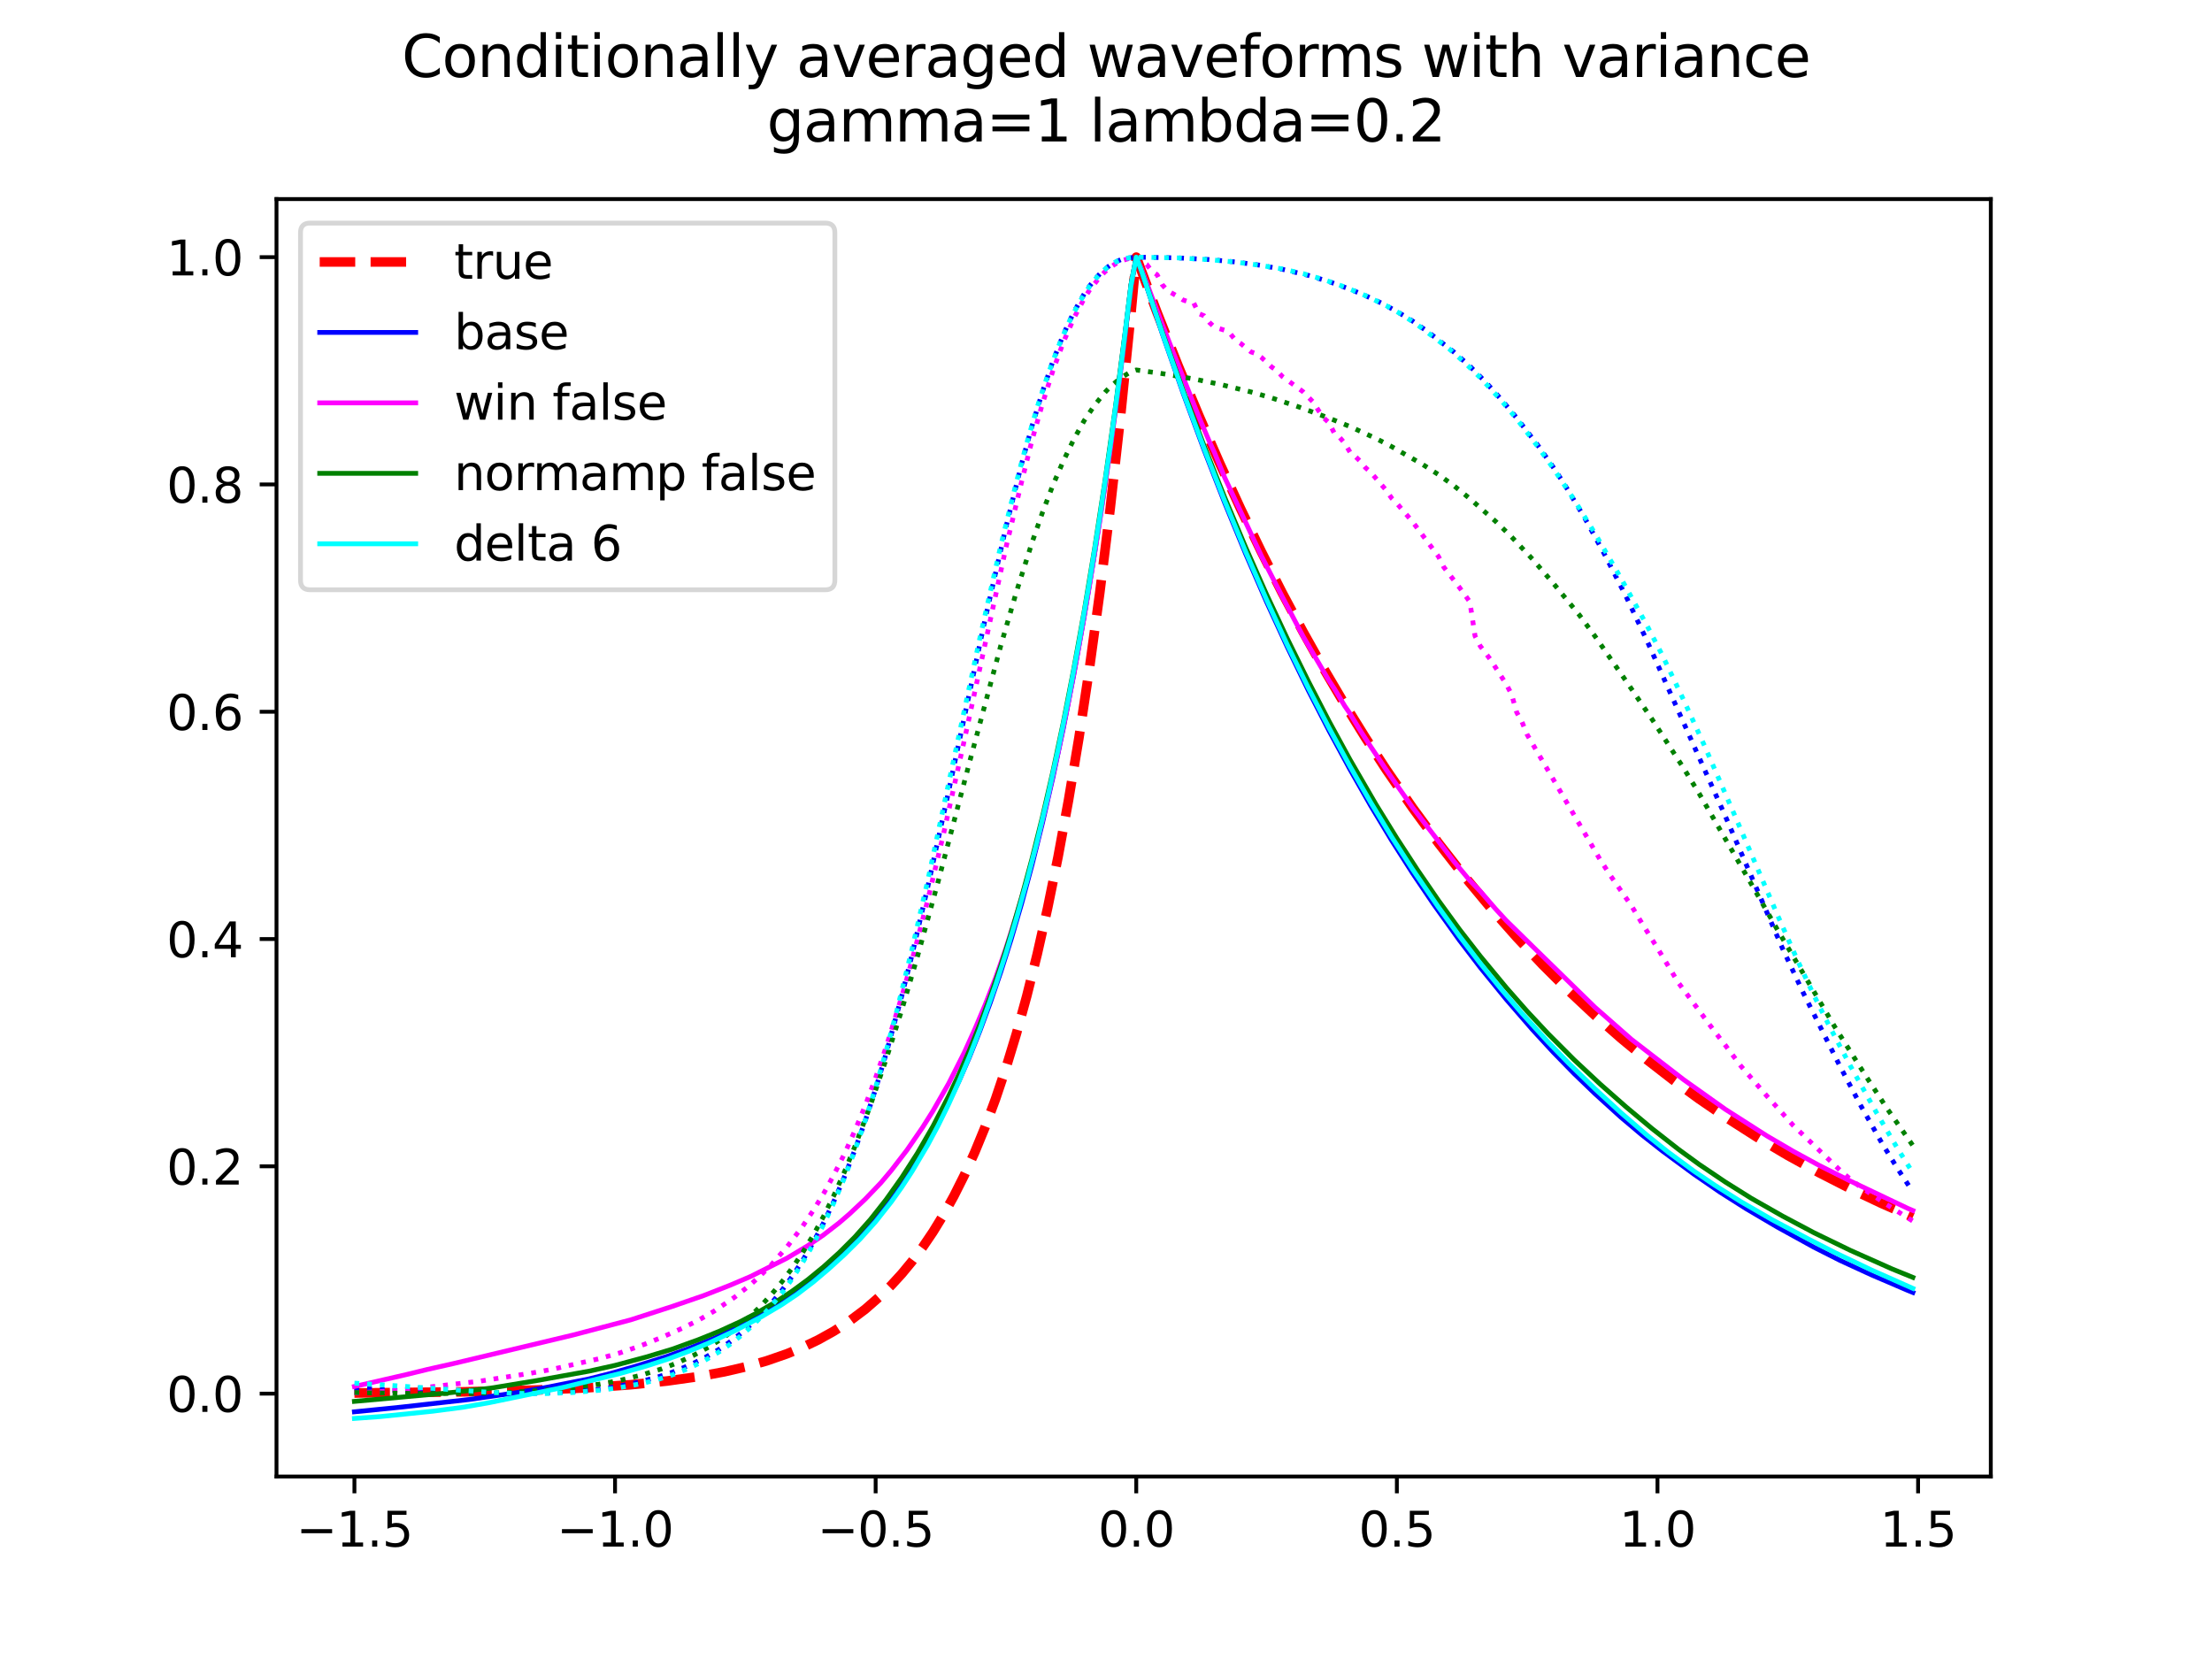 <?xml version="1.0" encoding="utf-8" standalone="no"?>
<!DOCTYPE svg PUBLIC "-//W3C//DTD SVG 1.1//EN"
  "http://www.w3.org/Graphics/SVG/1.1/DTD/svg11.dtd">
<svg xmlns:xlink="http://www.w3.org/1999/xlink" width="460.8pt" height="345.6pt" viewBox="0 0 460.8 345.6" xmlns="http://www.w3.org/2000/svg" version="1.1">
 <defs>
  <style type="text/css">*{stroke-linejoin: round; stroke-linecap: butt}</style>
 </defs>
 <g id="figure_1">
  <g id="patch_1">
   <path d="M 0 345.6 
L 460.8 345.6 
L 460.8 0 
L 0 0 
z
" style="fill: #ffffff"/>
  </g>
  <g id="axes_1">
   <g id="patch_2">
    <path d="M 57.6 307.584 
L 414.72 307.584 
L 414.72 41.472 
L 57.6 41.472 
z
" style="fill: #ffffff"/>
   </g>
   <g id="matplotlib.axis_1">
    <g id="xtick_1">
     <g id="line2d_1">
      <defs>
       <path id="ma7490f274c" d="M 0 0 
L 0 3.5 
" style="stroke: #000000; stroke-width: 0.8"/>
      </defs>
      <g>
       <use xlink:href="#ma7490f274c" x="73.833" y="307.584" style="stroke: #000000; stroke-width: 0.8"/>
      </g>
     </g>
     <g id="text_1">
      <!-- −1.5 -->
      <g transform="translate(61.691 322.182)scale(0.1 -0.1)">
       <defs>
        <path id="DejaVuSans-2212" d="M 678 2272 
L 4684 2272 
L 4684 1741 
L 678 1741 
L 678 2272 
z
" transform="scale(0.016)"/>
        <path id="DejaVuSans-31" d="M 794 531 
L 1825 531 
L 1825 4091 
L 703 3866 
L 703 4441 
L 1819 4666 
L 2450 4666 
L 2450 531 
L 3481 531 
L 3481 0 
L 794 0 
L 794 531 
z
" transform="scale(0.016)"/>
        <path id="DejaVuSans-2e" d="M 684 794 
L 1344 794 
L 1344 0 
L 684 0 
L 684 794 
z
" transform="scale(0.016)"/>
        <path id="DejaVuSans-35" d="M 691 4666 
L 3169 4666 
L 3169 4134 
L 1269 4134 
L 1269 2991 
Q 1406 3038 1543 3061 
Q 1681 3084 1819 3084 
Q 2600 3084 3056 2656 
Q 3513 2228 3513 1497 
Q 3513 744 3044 326 
Q 2575 -91 1722 -91 
Q 1428 -91 1123 -41 
Q 819 9 494 109 
L 494 744 
Q 775 591 1075 516 
Q 1375 441 1709 441 
Q 2250 441 2565 725 
Q 2881 1009 2881 1497 
Q 2881 1984 2565 2268 
Q 2250 2553 1709 2553 
Q 1456 2553 1204 2497 
Q 953 2441 691 2322 
L 691 4666 
z
" transform="scale(0.016)"/>
       </defs>
       <use xlink:href="#DejaVuSans-2212"/>
       <use xlink:href="#DejaVuSans-31" x="83.789"/>
       <use xlink:href="#DejaVuSans-2e" x="147.412"/>
       <use xlink:href="#DejaVuSans-35" x="179.199"/>
      </g>
     </g>
    </g>
    <g id="xtick_2">
     <g id="line2d_2">
      <g>
       <use xlink:href="#ma7490f274c" x="128.123" y="307.584" style="stroke: #000000; stroke-width: 0.8"/>
      </g>
     </g>
     <g id="text_2">
      <!-- −1.0 -->
      <g transform="translate(115.981 322.182)scale(0.1 -0.1)">
       <defs>
        <path id="DejaVuSans-30" d="M 2034 4250 
Q 1547 4250 1301 3770 
Q 1056 3291 1056 2328 
Q 1056 1369 1301 889 
Q 1547 409 2034 409 
Q 2525 409 2770 889 
Q 3016 1369 3016 2328 
Q 3016 3291 2770 3770 
Q 2525 4250 2034 4250 
z
M 2034 4750 
Q 2819 4750 3233 4129 
Q 3647 3509 3647 2328 
Q 3647 1150 3233 529 
Q 2819 -91 2034 -91 
Q 1250 -91 836 529 
Q 422 1150 422 2328 
Q 422 3509 836 4129 
Q 1250 4750 2034 4750 
z
" transform="scale(0.016)"/>
       </defs>
       <use xlink:href="#DejaVuSans-2212"/>
       <use xlink:href="#DejaVuSans-31" x="83.789"/>
       <use xlink:href="#DejaVuSans-2e" x="147.412"/>
       <use xlink:href="#DejaVuSans-30" x="179.199"/>
      </g>
     </g>
    </g>
    <g id="xtick_3">
     <g id="line2d_3">
      <g>
       <use xlink:href="#ma7490f274c" x="182.413" y="307.584" style="stroke: #000000; stroke-width: 0.8"/>
      </g>
     </g>
     <g id="text_3">
      <!-- −0.5 -->
      <g transform="translate(170.271 322.182)scale(0.1 -0.1)">
       <use xlink:href="#DejaVuSans-2212"/>
       <use xlink:href="#DejaVuSans-30" x="83.789"/>
       <use xlink:href="#DejaVuSans-2e" x="147.412"/>
       <use xlink:href="#DejaVuSans-35" x="179.199"/>
      </g>
     </g>
    </g>
    <g id="xtick_4">
     <g id="line2d_4">
      <g>
       <use xlink:href="#ma7490f274c" x="236.703" y="307.584" style="stroke: #000000; stroke-width: 0.8"/>
      </g>
     </g>
     <g id="text_4">
      <!-- 0.0 -->
      <g transform="translate(228.751 322.182)scale(0.1 -0.1)">
       <use xlink:href="#DejaVuSans-30"/>
       <use xlink:href="#DejaVuSans-2e" x="63.623"/>
       <use xlink:href="#DejaVuSans-30" x="95.41"/>
      </g>
     </g>
    </g>
    <g id="xtick_5">
     <g id="line2d_5">
      <g>
       <use xlink:href="#ma7490f274c" x="290.993" y="307.584" style="stroke: #000000; stroke-width: 0.8"/>
      </g>
     </g>
     <g id="text_5">
      <!-- 0.5 -->
      <g transform="translate(283.041 322.182)scale(0.1 -0.1)">
       <use xlink:href="#DejaVuSans-30"/>
       <use xlink:href="#DejaVuSans-2e" x="63.623"/>
       <use xlink:href="#DejaVuSans-35" x="95.41"/>
      </g>
     </g>
    </g>
    <g id="xtick_6">
     <g id="line2d_6">
      <g>
       <use xlink:href="#ma7490f274c" x="345.283" y="307.584" style="stroke: #000000; stroke-width: 0.8"/>
      </g>
     </g>
     <g id="text_6">
      <!-- 1.0 -->
      <g transform="translate(337.331 322.182)scale(0.1 -0.1)">
       <use xlink:href="#DejaVuSans-31"/>
       <use xlink:href="#DejaVuSans-2e" x="63.623"/>
       <use xlink:href="#DejaVuSans-30" x="95.41"/>
      </g>
     </g>
    </g>
    <g id="xtick_7">
     <g id="line2d_7">
      <g>
       <use xlink:href="#ma7490f274c" x="399.573" y="307.584" style="stroke: #000000; stroke-width: 0.8"/>
      </g>
     </g>
     <g id="text_7">
      <!-- 1.5 -->
      <g transform="translate(391.622 322.182)scale(0.1 -0.1)">
       <use xlink:href="#DejaVuSans-31"/>
       <use xlink:href="#DejaVuSans-2e" x="63.623"/>
       <use xlink:href="#DejaVuSans-35" x="95.41"/>
      </g>
     </g>
    </g>
   </g>
   <g id="matplotlib.axis_2">
    <g id="ytick_1">
     <g id="line2d_8">
      <defs>
       <path id="m3fb6ff0df6" d="M 0 0 
L -3.5 0 
" style="stroke: #000000; stroke-width: 0.8"/>
      </defs>
      <g>
       <use xlink:href="#m3fb6ff0df6" x="57.6" y="290.319" style="stroke: #000000; stroke-width: 0.8"/>
      </g>
     </g>
     <g id="text_8">
      <!-- 0.0 -->
      <g transform="translate(34.697 294.119)scale(0.1 -0.1)">
       <use xlink:href="#DejaVuSans-30"/>
       <use xlink:href="#DejaVuSans-2e" x="63.623"/>
       <use xlink:href="#DejaVuSans-30" x="95.41"/>
      </g>
     </g>
    </g>
    <g id="ytick_2">
     <g id="line2d_9">
      <g>
       <use xlink:href="#m3fb6ff0df6" x="57.6" y="242.969" style="stroke: #000000; stroke-width: 0.8"/>
      </g>
     </g>
     <g id="text_9">
      <!-- 0.2 -->
      <g transform="translate(34.697 246.768)scale(0.1 -0.1)">
       <defs>
        <path id="DejaVuSans-32" d="M 1228 531 
L 3431 531 
L 3431 0 
L 469 0 
L 469 531 
Q 828 903 1448 1529 
Q 2069 2156 2228 2338 
Q 2531 2678 2651 2914 
Q 2772 3150 2772 3378 
Q 2772 3750 2511 3984 
Q 2250 4219 1831 4219 
Q 1534 4219 1204 4116 
Q 875 4013 500 3803 
L 500 4441 
Q 881 4594 1212 4672 
Q 1544 4750 1819 4750 
Q 2544 4750 2975 4387 
Q 3406 4025 3406 3419 
Q 3406 3131 3298 2873 
Q 3191 2616 2906 2266 
Q 2828 2175 2409 1742 
Q 1991 1309 1228 531 
z
" transform="scale(0.016)"/>
       </defs>
       <use xlink:href="#DejaVuSans-30"/>
       <use xlink:href="#DejaVuSans-2e" x="63.623"/>
       <use xlink:href="#DejaVuSans-32" x="95.41"/>
      </g>
     </g>
    </g>
    <g id="ytick_3">
     <g id="line2d_10">
      <g>
       <use xlink:href="#m3fb6ff0df6" x="57.6" y="195.619" style="stroke: #000000; stroke-width: 0.8"/>
      </g>
     </g>
     <g id="text_10">
      <!-- 0.4 -->
      <g transform="translate(34.697 199.418)scale(0.1 -0.1)">
       <defs>
        <path id="DejaVuSans-34" d="M 2419 4116 
L 825 1625 
L 2419 1625 
L 2419 4116 
z
M 2253 4666 
L 3047 4666 
L 3047 1625 
L 3713 1625 
L 3713 1100 
L 3047 1100 
L 3047 0 
L 2419 0 
L 2419 1100 
L 313 1100 
L 313 1709 
L 2253 4666 
z
" transform="scale(0.016)"/>
       </defs>
       <use xlink:href="#DejaVuSans-30"/>
       <use xlink:href="#DejaVuSans-2e" x="63.623"/>
       <use xlink:href="#DejaVuSans-34" x="95.41"/>
      </g>
     </g>
    </g>
    <g id="ytick_4">
     <g id="line2d_11">
      <g>
       <use xlink:href="#m3fb6ff0df6" x="57.6" y="148.269" style="stroke: #000000; stroke-width: 0.8"/>
      </g>
     </g>
     <g id="text_11">
      <!-- 0.6 -->
      <g transform="translate(34.697 152.068)scale(0.1 -0.1)">
       <defs>
        <path id="DejaVuSans-36" d="M 2113 2584 
Q 1688 2584 1439 2293 
Q 1191 2003 1191 1497 
Q 1191 994 1439 701 
Q 1688 409 2113 409 
Q 2538 409 2786 701 
Q 3034 994 3034 1497 
Q 3034 2003 2786 2293 
Q 2538 2584 2113 2584 
z
M 3366 4563 
L 3366 3988 
Q 3128 4100 2886 4159 
Q 2644 4219 2406 4219 
Q 1781 4219 1451 3797 
Q 1122 3375 1075 2522 
Q 1259 2794 1537 2939 
Q 1816 3084 2150 3084 
Q 2853 3084 3261 2657 
Q 3669 2231 3669 1497 
Q 3669 778 3244 343 
Q 2819 -91 2113 -91 
Q 1303 -91 875 529 
Q 447 1150 447 2328 
Q 447 3434 972 4092 
Q 1497 4750 2381 4750 
Q 2619 4750 2861 4703 
Q 3103 4656 3366 4563 
z
" transform="scale(0.016)"/>
       </defs>
       <use xlink:href="#DejaVuSans-30"/>
       <use xlink:href="#DejaVuSans-2e" x="63.623"/>
       <use xlink:href="#DejaVuSans-36" x="95.41"/>
      </g>
     </g>
    </g>
    <g id="ytick_5">
     <g id="line2d_12">
      <g>
       <use xlink:href="#m3fb6ff0df6" x="57.6" y="100.918" style="stroke: #000000; stroke-width: 0.8"/>
      </g>
     </g>
     <g id="text_12">
      <!-- 0.8 -->
      <g transform="translate(34.697 104.718)scale(0.1 -0.1)">
       <defs>
        <path id="DejaVuSans-38" d="M 2034 2216 
Q 1584 2216 1326 1975 
Q 1069 1734 1069 1313 
Q 1069 891 1326 650 
Q 1584 409 2034 409 
Q 2484 409 2743 651 
Q 3003 894 3003 1313 
Q 3003 1734 2745 1975 
Q 2488 2216 2034 2216 
z
M 1403 2484 
Q 997 2584 770 2862 
Q 544 3141 544 3541 
Q 544 4100 942 4425 
Q 1341 4750 2034 4750 
Q 2731 4750 3128 4425 
Q 3525 4100 3525 3541 
Q 3525 3141 3298 2862 
Q 3072 2584 2669 2484 
Q 3125 2378 3379 2068 
Q 3634 1759 3634 1313 
Q 3634 634 3220 271 
Q 2806 -91 2034 -91 
Q 1263 -91 848 271 
Q 434 634 434 1313 
Q 434 1759 690 2068 
Q 947 2378 1403 2484 
z
M 1172 3481 
Q 1172 3119 1398 2916 
Q 1625 2713 2034 2713 
Q 2441 2713 2670 2916 
Q 2900 3119 2900 3481 
Q 2900 3844 2670 4047 
Q 2441 4250 2034 4250 
Q 1625 4250 1398 4047 
Q 1172 3844 1172 3481 
z
" transform="scale(0.016)"/>
       </defs>
       <use xlink:href="#DejaVuSans-30"/>
       <use xlink:href="#DejaVuSans-2e" x="63.623"/>
       <use xlink:href="#DejaVuSans-38" x="95.41"/>
      </g>
     </g>
    </g>
    <g id="ytick_6">
     <g id="line2d_13">
      <g>
       <use xlink:href="#m3fb6ff0df6" x="57.6" y="53.568" style="stroke: #000000; stroke-width: 0.8"/>
      </g>
     </g>
     <g id="text_13">
      <!-- 1.0 -->
      <g transform="translate(34.697 57.367)scale(0.1 -0.1)">
       <use xlink:href="#DejaVuSans-31"/>
       <use xlink:href="#DejaVuSans-2e" x="63.623"/>
       <use xlink:href="#DejaVuSans-30" x="95.41"/>
      </g>
     </g>
    </g>
   </g>
   <g id="line2d_14">
    <path d="M 73.833 290.189 
L 96.635 289.945 
L 111.836 289.566 
L 122.694 289.077 
L 131.38 288.466 
L 138.981 287.689 
L 145.496 286.769 
L 150.925 285.761 
L 155.268 284.752 
L 159.611 283.519 
L 163.954 282.013 
L 167.212 280.669 
L 170.469 279.107 
L 173.726 277.293 
L 176.984 275.184 
L 180.241 272.735 
L 183.499 269.889 
L 185.67 267.741 
L 187.842 265.366 
L 190.013 262.742 
L 192.185 259.841 
L 194.357 256.636 
L 196.528 253.093 
L 198.7 249.178 
L 200.871 244.851 
L 203.043 240.069 
L 205.215 234.785 
L 207.386 228.944 
L 209.558 222.489 
L 211.729 215.355 
L 213.901 207.471 
L 216.073 198.758 
L 218.244 189.128 
L 220.416 178.486 
L 222.587 166.724 
L 224.759 153.726 
L 226.931 139.36 
L 229.102 123.484 
L 231.274 105.937 
L 233.445 86.546 
L 235.617 65.115 
L 236.703 53.568 
L 241.046 65.115 
L 245.389 76.098 
L 249.733 86.546 
L 254.076 96.484 
L 258.419 105.937 
L 262.762 114.93 
L 267.105 123.484 
L 271.449 131.62 
L 275.792 139.36 
L 280.135 146.722 
L 284.478 153.726 
L 288.821 160.388 
L 294.25 168.26 
L 299.679 175.655 
L 305.108 182.602 
L 310.537 189.128 
L 315.966 195.259 
L 321.395 201.019 
L 326.824 206.429 
L 332.253 211.512 
L 337.682 216.286 
L 343.111 220.772 
L 348.54 224.986 
L 353.969 228.944 
L 359.398 232.662 
L 365.913 236.829 
L 372.428 240.694 
L 378.943 244.279 
L 385.458 247.606 
L 391.972 250.692 
L 398.487 253.556 
L 398.487 253.556 
" clip-path="url(#p3a05ef674f)" style="fill: none; stroke-dasharray: 7.4,3.2; stroke-dashoffset: 0; stroke: #ff0000; stroke-width: 2"/>
   </g>
   <g id="line2d_15">
    <path d="M 73.833 294.107 
L 83.605 293.124 
L 97.72 291.543 
L 107.493 290.136 
L 114.007 288.984 
L 122.694 287.252 
L 127.037 286.154 
L 132.466 284.6 
L 138.981 282.555 
L 143.324 280.969 
L 148.753 278.81 
L 153.096 276.806 
L 157.439 274.55 
L 161.783 271.967 
L 166.126 269.058 
L 169.383 266.619 
L 172.641 263.928 
L 175.898 260.92 
L 179.155 257.597 
L 182.413 253.882 
L 185.67 249.718 
L 188.928 245.072 
L 192.185 239.903 
L 194.357 236.096 
L 196.528 231.966 
L 199.786 225.164 
L 201.957 220.182 
L 204.129 214.737 
L 206.3 208.835 
L 208.472 202.486 
L 210.644 195.65 
L 212.815 188.23 
L 214.987 180.166 
L 217.158 171.437 
L 219.33 161.977 
L 221.502 151.735 
L 223.673 140.59 
L 225.845 128.479 
L 228.016 115.293 
L 230.188 100.965 
L 232.36 85.381 
L 234.531 68.424 
L 235.617 59.395 
L 236.703 53.568 
L 237.789 56.427 
L 242.132 69.503 
L 246.475 81.916 
L 250.818 93.685 
L 255.162 104.835 
L 259.505 115.391 
L 263.848 125.385 
L 268.191 134.823 
L 272.534 143.79 
L 276.878 152.25 
L 281.221 160.263 
L 285.564 167.874 
L 289.907 175.071 
L 294.25 181.868 
L 298.594 188.281 
L 304.023 195.859 
L 308.366 201.536 
L 313.795 208.197 
L 319.224 214.469 
L 323.567 219.185 
L 327.91 223.637 
L 332.253 227.821 
L 337.682 232.746 
L 342.026 236.406 
L 346.369 239.815 
L 352.884 244.61 
L 358.313 248.341 
L 363.742 251.786 
L 370.256 255.62 
L 377.857 259.808 
L 383.286 262.552 
L 389.801 265.549 
L 397.401 268.807 
L 398.487 269.243 
L 398.487 269.243 
" clip-path="url(#p3a05ef674f)" style="fill: none; stroke: #0000ff; stroke-linecap: square"/>
   </g>
   <g id="line2d_16">
    <path d="M 73.833 289.18 
L 81.433 289.603 
L 93.377 290.092 
L 105.321 290.318 
L 112.922 290.224 
L 119.436 289.899 
L 123.78 289.524 
L 128.123 288.908 
L 132.466 288.044 
L 136.809 286.924 
L 140.067 285.855 
L 143.324 284.522 
L 146.581 282.962 
L 149.839 281.063 
L 152.01 279.571 
L 154.182 277.879 
L 156.354 276 
L 158.525 273.881 
L 160.697 271.505 
L 162.868 268.83 
L 165.04 265.875 
L 167.212 262.561 
L 169.383 258.859 
L 171.555 254.766 
L 173.726 250.22 
L 175.898 245.167 
L 178.07 239.597 
L 180.241 233.495 
L 182.413 226.819 
L 184.584 219.509 
L 187.842 207.489 
L 190.013 198.815 
L 193.271 184.756 
L 197.614 164.857 
L 205.215 128.992 
L 209.558 109.809 
L 212.815 96.635 
L 214.987 88.756 
L 217.158 81.624 
L 219.33 75.276 
L 221.502 69.723 
L 223.673 65.055 
L 225.845 61.242 
L 226.931 59.647 
L 228.016 58.263 
L 229.102 57.068 
L 230.188 56.059 
L 231.274 55.236 
L 232.36 54.588 
L 233.445 54.111 
L 234.531 53.797 
L 236.703 53.568 
L 245.389 53.719 
L 251.904 54.071 
L 257.333 54.565 
L 262.762 55.288 
L 267.105 56.088 
L 272.534 57.36 
L 276.878 58.666 
L 281.221 60.246 
L 284.478 61.599 
L 287.736 63.123 
L 290.993 64.878 
L 294.25 66.867 
L 297.508 69.158 
L 302.937 73.392 
L 306.194 76.287 
L 309.452 79.562 
L 312.709 83.178 
L 315.966 87.084 
L 320.31 92.699 
L 323.567 97.331 
L 325.739 100.638 
L 330.082 107.822 
L 334.425 115.791 
L 338.768 124.305 
L 343.111 133.511 
L 359.398 169.98 
L 371.342 197.607 
L 375.685 206.897 
L 383.286 222.092 
L 387.629 230.316 
L 391.972 238.025 
L 395.23 243.341 
L 398.487 248.29 
L 398.487 248.29 
" clip-path="url(#p3a05ef674f)" style="fill: none; stroke-dasharray: 1,1.65; stroke-dashoffset: 0; stroke: #0000ff"/>
   </g>
   <g id="line2d_17">
    <path d="M 73.833 288.831 
L 84.691 286.338 
L 89.034 285.278 
L 94.463 284.054 
L 119.436 278.095 
L 131.38 274.95 
L 140.067 272.142 
L 146.581 269.892 
L 152.01 267.768 
L 156.354 265.918 
L 163.954 262.089 
L 168.297 259.487 
L 171.555 257.259 
L 174.812 254.736 
L 176.984 252.869 
L 180.241 249.803 
L 183.499 246.403 
L 185.67 243.826 
L 188.928 239.596 
L 192.185 234.869 
L 194.357 231.422 
L 197.614 225.731 
L 200.871 219.274 
L 203.043 214.482 
L 205.215 209.349 
L 207.386 203.777 
L 209.558 197.568 
L 211.729 190.731 
L 213.901 183.371 
L 216.073 175.3 
L 218.244 166.433 
L 220.416 156.769 
L 222.587 146.219 
L 224.759 134.662 
L 226.931 122.176 
L 229.102 108.582 
L 231.274 93.682 
L 233.445 77.37 
L 235.617 59.503 
L 236.703 53.568 
L 237.789 55.98 
L 239.96 61.858 
L 242.132 67.556 
L 244.304 73.154 
L 249.733 86.812 
L 251.904 91.913 
L 252.99 94.267 
L 255.162 99.56 
L 257.333 104.188 
L 262.762 115.788 
L 267.105 124.267 
L 271.449 132.551 
L 276.878 141.833 
L 277.963 143.453 
L 280.135 147.073 
L 281.221 148.645 
L 283.392 152.221 
L 285.564 155.565 
L 288.821 160.422 
L 290.993 163.563 
L 294.25 168.188 
L 297.508 172.437 
L 302.937 179.529 
L 306.194 183.427 
L 308.366 185.667 
L 311.623 189.42 
L 313.795 191.78 
L 319.224 197.111 
L 332.253 209.835 
L 339.854 216.518 
L 350.712 224.898 
L 359.398 231.077 
L 368.085 236.63 
L 373.514 239.803 
L 378.943 242.766 
L 381.114 243.85 
L 385.458 246.035 
L 397.401 251.714 
L 398.487 252.177 
L 398.487 252.177 
" clip-path="url(#p3a05ef674f)" style="fill: none; stroke: #ff00ff; stroke-linecap: square"/>
   </g>
   <g id="line2d_18">
    <path d="M 73.833 290.182 
L 80.348 289.821 
L 85.777 289.36 
L 99.892 287.731 
L 110.75 286.032 
L 115.093 285.242 
L 124.865 283.026 
L 129.209 281.803 
L 133.552 280.315 
L 137.895 278.582 
L 142.238 276.642 
L 145.496 275.025 
L 148.753 273.143 
L 153.096 270.188 
L 156.354 267.601 
L 158.525 265.623 
L 160.697 263.445 
L 163.954 259.742 
L 167.212 255.439 
L 169.383 252.211 
L 171.555 248.685 
L 173.726 244.713 
L 175.898 240.41 
L 178.07 235.575 
L 180.241 230.305 
L 182.413 224.501 
L 184.584 218.152 
L 187.842 207.657 
L 190.013 199.983 
L 193.271 187.479 
L 196.528 173.827 
L 200.871 154.264 
L 209.558 114.05 
L 212.815 100.388 
L 214.987 91.719 
L 217.158 84.106 
L 219.33 77.253 
L 221.502 71.33 
L 223.673 66.339 
L 225.845 62.211 
L 226.931 60.487 
L 229.102 57.724 
L 230.188 56.603 
L 231.274 55.702 
L 232.36 54.969 
L 233.445 54.379 
L 235.617 53.715 
L 236.703 53.568 
L 237.789 54.59 
L 238.875 55.087 
L 239.96 56.477 
L 241.046 57.235 
L 242.132 59.333 
L 243.218 60.553 
L 245.389 61.775 
L 246.475 62.502 
L 247.561 62.852 
L 248.647 63.045 
L 249.733 65.339 
L 250.818 65.77 
L 251.904 67.147 
L 252.99 68.15 
L 255.162 68.803 
L 256.247 69.462 
L 257.333 70.819 
L 258.419 71.52 
L 260.591 73.302 
L 261.676 73.676 
L 262.762 74.447 
L 264.934 76.478 
L 266.02 77.212 
L 267.105 78.409 
L 269.277 80.001 
L 271.449 81.603 
L 273.62 83.829 
L 274.706 85.574 
L 275.792 87.102 
L 276.878 88.076 
L 277.963 90.248 
L 279.049 91.092 
L 280.135 92.351 
L 281.221 94.165 
L 282.307 95.057 
L 283.392 96.116 
L 284.478 97.449 
L 285.564 98.403 
L 288.821 102.191 
L 289.907 103.781 
L 290.993 104.868 
L 294.25 108.676 
L 299.679 115.958 
L 300.765 118.141 
L 304.023 122.371 
L 306.194 125.37 
L 307.28 132.497 
L 308.366 134.591 
L 310.537 137.459 
L 313.795 142.553 
L 314.881 144.637 
L 315.966 148.415 
L 317.052 150.373 
L 318.138 153.04 
L 333.339 179.091 
L 335.511 182.44 
L 339.854 188.682 
L 342.026 192.296 
L 345.283 197.517 
L 349.626 204.704 
L 357.227 214.927 
L 359.398 217.729 
L 362.656 222.07 
L 368.085 228.338 
L 371.342 231.95 
L 373.514 234.403 
L 383.286 243.76 
L 385.458 245.659 
L 387.629 247.299 
L 393.058 250.947 
L 398.487 254.386 
L 398.487 254.386 
" clip-path="url(#p3a05ef674f)" style="fill: none; stroke-dasharray: 1,1.65; stroke-dashoffset: 0; stroke: #ff00ff"/>
   </g>
   <g id="line2d_19">
    <path d="M 73.833 291.931 
L 93.377 290.165 
L 102.064 289.195 
L 111.836 287.595 
L 122.694 285.637 
L 128.123 284.432 
L 134.638 282.684 
L 140.067 281.044 
L 145.496 279.079 
L 149.839 277.326 
L 154.182 275.337 
L 157.439 273.639 
L 161.783 271.106 
L 165.04 268.958 
L 168.297 266.567 
L 171.555 263.899 
L 174.812 260.956 
L 178.07 257.702 
L 181.327 254.033 
L 184.584 249.909 
L 187.842 245.32 
L 191.099 240.257 
L 194.357 234.618 
L 197.614 228.351 
L 199.786 223.76 
L 201.957 218.792 
L 204.129 213.395 
L 206.3 207.574 
L 208.472 201.257 
L 210.644 194.385 
L 212.815 186.942 
L 214.987 178.894 
L 217.158 170.19 
L 219.33 160.784 
L 221.502 150.539 
L 223.673 139.447 
L 225.845 127.423 
L 228.016 114.375 
L 230.188 100.245 
L 232.36 84.911 
L 234.531 68.167 
L 235.617 59.264 
L 236.703 53.568 
L 237.789 56.362 
L 242.132 69.194 
L 246.475 81.344 
L 250.818 92.84 
L 255.162 103.72 
L 259.505 114.048 
L 263.848 123.835 
L 268.191 133.086 
L 272.534 141.888 
L 276.878 150.277 
L 281.221 158.239 
L 286.65 167.601 
L 290.993 174.634 
L 295.336 181.296 
L 299.679 187.622 
L 304.023 193.595 
L 308.366 199.183 
L 313.795 205.744 
L 318.138 210.679 
L 322.481 215.326 
L 327.91 220.768 
L 333.339 225.836 
L 338.768 230.616 
L 344.197 235.145 
L 349.626 239.401 
L 353.969 242.565 
L 359.398 246.226 
L 364.827 249.628 
L 371.342 253.333 
L 377.857 256.786 
L 385.458 260.472 
L 394.144 264.34 
L 398.487 266.107 
L 398.487 266.107 
" clip-path="url(#p3a05ef674f)" style="fill: none; stroke: #008000; stroke-linecap: square"/>
   </g>
   <g id="line2d_20">
    <path d="M 73.833 290.097 
L 86.862 290.299 
L 98.806 290.279 
L 106.407 290.056 
L 114.007 289.579 
L 119.436 289.067 
L 124.865 288.348 
L 129.209 287.536 
L 133.552 286.469 
L 137.895 285.14 
L 141.152 283.887 
L 144.41 282.377 
L 147.667 280.608 
L 150.925 278.504 
L 154.182 276.041 
L 156.354 274.142 
L 158.525 272.017 
L 160.697 269.662 
L 162.868 267.046 
L 165.04 264.142 
L 167.212 260.923 
L 169.383 257.369 
L 171.555 253.403 
L 173.726 249.006 
L 175.898 244.163 
L 178.07 238.888 
L 181.327 230.237 
L 184.584 220.689 
L 187.842 210.42 
L 191.099 199.339 
L 195.442 183.611 
L 201.957 158.847 
L 208.472 134.517 
L 211.729 123.312 
L 214.987 113.034 
L 217.158 106.775 
L 219.33 101.091 
L 221.502 96.057 
L 223.673 91.56 
L 225.845 87.642 
L 228.016 84.417 
L 230.188 81.732 
L 231.274 80.579 
L 233.445 78.741 
L 235.617 77.422 
L 236.703 77.071 
L 242.132 77.828 
L 248.647 78.934 
L 254.076 80.05 
L 260.591 81.646 
L 264.934 82.897 
L 270.363 84.699 
L 276.878 87.101 
L 281.221 88.857 
L 286.65 91.342 
L 289.907 93.037 
L 296.422 96.789 
L 299.679 98.881 
L 302.937 101.233 
L 306.194 103.872 
L 311.623 108.667 
L 314.881 111.841 
L 319.224 116.458 
L 323.567 121.49 
L 328.996 128.108 
L 332.253 132.519 
L 338.768 141.908 
L 344.197 149.904 
L 350.712 159.998 
L 353.969 165.316 
L 364.827 184.139 
L 370.256 193.654 
L 382.2 213.885 
L 388.715 224.2 
L 393.058 230.85 
L 398.487 238.647 
L 398.487 238.647 
" clip-path="url(#p3a05ef674f)" style="fill: none; stroke-dasharray: 1,1.65; stroke-dashoffset: 0; stroke: #008000"/>
   </g>
   <g id="line2d_21">
    <path d="M 73.833 295.488 
L 79.262 295.096 
L 90.12 293.985 
L 96.635 293.129 
L 102.064 292.171 
L 117.265 289.03 
L 129.209 286.114 
L 134.638 284.568 
L 138.981 283.171 
L 143.324 281.556 
L 147.667 279.771 
L 153.096 277.216 
L 158.525 274.355 
L 162.868 271.779 
L 166.126 269.575 
L 169.383 267.091 
L 172.641 264.337 
L 175.898 261.363 
L 179.155 258.129 
L 182.413 254.493 
L 185.67 250.366 
L 187.842 247.311 
L 190.013 243.998 
L 193.271 238.491 
L 195.442 234.441 
L 197.614 230.021 
L 199.786 225.22 
L 201.957 220.033 
L 204.129 214.436 
L 207.386 205.26 
L 209.558 198.571 
L 211.729 191.347 
L 213.901 183.58 
L 216.073 175.178 
L 218.244 166.05 
L 220.416 156.164 
L 222.587 145.468 
L 224.759 133.874 
L 226.931 121.321 
L 229.102 107.724 
L 231.274 92.954 
L 233.445 76.877 
L 235.617 59.343 
L 236.703 53.568 
L 237.789 56.411 
L 242.132 69.42 
L 246.475 81.727 
L 250.818 93.393 
L 255.162 104.467 
L 259.505 114.97 
L 263.848 124.943 
L 268.191 134.392 
L 272.534 143.275 
L 276.878 151.676 
L 281.221 159.636 
L 285.564 167.191 
L 289.907 174.339 
L 294.25 181.084 
L 299.679 189.016 
L 304.023 194.999 
L 308.366 200.676 
L 312.709 206.03 
L 317.052 211.098 
L 322.481 217.061 
L 326.824 221.534 
L 332.253 226.818 
L 337.682 231.816 
L 343.111 236.494 
L 347.455 239.968 
L 352.884 243.969 
L 357.227 246.908 
L 362.656 250.33 
L 369.171 254.096 
L 376.771 258.136 
L 382.2 260.913 
L 389.801 264.541 
L 398.487 268.397 
L 398.487 268.397 
" clip-path="url(#p3a05ef674f)" style="fill: none; stroke: #00ffff; stroke-linecap: square"/>
   </g>
   <g id="line2d_22">
    <path d="M 73.833 288.132 
L 79.262 288.456 
L 102.064 290.05 
L 107.493 290.275 
L 114.007 290.299 
L 119.436 290.08 
L 124.865 289.625 
L 129.209 289.052 
L 133.552 288.242 
L 136.809 287.441 
L 140.067 286.416 
L 143.324 285.116 
L 146.581 283.538 
L 149.839 281.592 
L 152.01 280.09 
L 154.182 278.395 
L 156.354 276.501 
L 158.525 274.385 
L 160.697 272.023 
L 162.868 269.366 
L 165.04 266.363 
L 167.212 262.993 
L 169.383 259.254 
L 171.555 255.106 
L 173.726 250.505 
L 175.898 245.396 
L 178.07 239.706 
L 180.241 233.416 
L 182.413 226.522 
L 184.584 218.976 
L 186.756 210.846 
L 190.013 197.607 
L 193.271 183.414 
L 198.7 158.146 
L 204.129 132.901 
L 208.472 113.693 
L 211.729 100.454 
L 213.901 92.276 
L 216.073 84.827 
L 218.244 78.182 
L 220.416 72.344 
L 222.587 67.303 
L 224.759 63.102 
L 226.931 59.698 
L 228.016 58.297 
L 229.102 57.083 
L 230.188 56.065 
L 231.274 55.23 
L 232.36 54.576 
L 233.445 54.101 
L 234.531 53.792 
L 236.703 53.568 
L 245.389 53.723 
L 251.904 54.086 
L 257.333 54.589 
L 262.762 55.303 
L 267.105 56.029 
L 271.449 57.005 
L 275.792 58.256 
L 280.135 59.784 
L 284.478 61.596 
L 288.821 63.69 
L 292.079 65.546 
L 295.336 67.722 
L 301.851 72.641 
L 305.108 75.531 
L 308.366 78.674 
L 312.709 83.386 
L 315.966 87.274 
L 320.31 92.981 
L 323.567 97.539 
L 327.91 104.089 
L 332.253 111.113 
L 337.682 120.466 
L 343.111 130.323 
L 346.369 136.643 
L 350.712 145.783 
L 355.055 155.305 
L 361.57 170.311 
L 370.256 190.558 
L 374.6 200.387 
L 377.857 207.327 
L 381.114 213.804 
L 385.458 222.035 
L 390.887 231.754 
L 395.23 239.155 
L 398.487 244.339 
L 398.487 244.339 
" clip-path="url(#p3a05ef674f)" style="fill: none; stroke-dasharray: 1,1.65; stroke-dashoffset: 0; stroke: #00ffff"/>
   </g>
   <g id="patch_3">
    <path d="M 57.6 307.584 
L 57.6 41.472 
" style="fill: none; stroke: #000000; stroke-width: 0.8; stroke-linejoin: miter; stroke-linecap: square"/>
   </g>
   <g id="patch_4">
    <path d="M 414.72 307.584 
L 414.72 41.472 
" style="fill: none; stroke: #000000; stroke-width: 0.8; stroke-linejoin: miter; stroke-linecap: square"/>
   </g>
   <g id="patch_5">
    <path d="M 57.6 307.584 
L 414.72 307.584 
" style="fill: none; stroke: #000000; stroke-width: 0.8; stroke-linejoin: miter; stroke-linecap: square"/>
   </g>
   <g id="patch_6">
    <path d="M 57.6 41.472 
L 414.72 41.472 
" style="fill: none; stroke: #000000; stroke-width: 0.8; stroke-linejoin: miter; stroke-linecap: square"/>
   </g>
   <g id="legend_1">
    <g id="patch_7">
     <path d="M 64.6 122.863 
L 171.917 122.863 
Q 173.917 122.863 173.917 120.863 
L 173.917 48.472 
Q 173.917 46.472 171.917 46.472 
L 64.6 46.472 
Q 62.6 46.472 62.6 48.472 
L 62.6 120.863 
Q 62.6 122.863 64.6 122.863 
z
" style="fill: #ffffff; opacity: 0.8; stroke: #cccccc; stroke-linejoin: miter"/>
    </g>
    <g id="line2d_23">
     <path d="M 66.6 54.57 
L 76.6 54.57 
L 86.6 54.57 
" style="fill: none; stroke-dasharray: 7.4,3.2; stroke-dashoffset: 0; stroke: #ff0000; stroke-width: 2"/>
    </g>
    <g id="text_14">
     <!-- true -->
     <g transform="translate(94.6 58.07)scale(0.1 -0.1)">
      <defs>
       <path id="DejaVuSans-74" d="M 1172 4494 
L 1172 3500 
L 2356 3500 
L 2356 3053 
L 1172 3053 
L 1172 1153 
Q 1172 725 1289 603 
Q 1406 481 1766 481 
L 2356 481 
L 2356 0 
L 1766 0 
Q 1100 0 847 248 
Q 594 497 594 1153 
L 594 3053 
L 172 3053 
L 172 3500 
L 594 3500 
L 594 4494 
L 1172 4494 
z
" transform="scale(0.016)"/>
       <path id="DejaVuSans-72" d="M 2631 2963 
Q 2534 3019 2420 3045 
Q 2306 3072 2169 3072 
Q 1681 3072 1420 2755 
Q 1159 2438 1159 1844 
L 1159 0 
L 581 0 
L 581 3500 
L 1159 3500 
L 1159 2956 
Q 1341 3275 1631 3429 
Q 1922 3584 2338 3584 
Q 2397 3584 2469 3576 
Q 2541 3569 2628 3553 
L 2631 2963 
z
" transform="scale(0.016)"/>
       <path id="DejaVuSans-75" d="M 544 1381 
L 544 3500 
L 1119 3500 
L 1119 1403 
Q 1119 906 1312 657 
Q 1506 409 1894 409 
Q 2359 409 2629 706 
Q 2900 1003 2900 1516 
L 2900 3500 
L 3475 3500 
L 3475 0 
L 2900 0 
L 2900 538 
Q 2691 219 2414 64 
Q 2138 -91 1772 -91 
Q 1169 -91 856 284 
Q 544 659 544 1381 
z
M 1991 3584 
L 1991 3584 
z
" transform="scale(0.016)"/>
       <path id="DejaVuSans-65" d="M 3597 1894 
L 3597 1613 
L 953 1613 
Q 991 1019 1311 708 
Q 1631 397 2203 397 
Q 2534 397 2845 478 
Q 3156 559 3463 722 
L 3463 178 
Q 3153 47 2828 -22 
Q 2503 -91 2169 -91 
Q 1331 -91 842 396 
Q 353 884 353 1716 
Q 353 2575 817 3079 
Q 1281 3584 2069 3584 
Q 2775 3584 3186 3129 
Q 3597 2675 3597 1894 
z
M 3022 2063 
Q 3016 2534 2758 2815 
Q 2500 3097 2075 3097 
Q 1594 3097 1305 2825 
Q 1016 2553 972 2059 
L 3022 2063 
z
" transform="scale(0.016)"/>
      </defs>
      <use xlink:href="#DejaVuSans-74"/>
      <use xlink:href="#DejaVuSans-72" x="39.209"/>
      <use xlink:href="#DejaVuSans-75" x="80.322"/>
      <use xlink:href="#DejaVuSans-65" x="143.701"/>
     </g>
    </g>
    <g id="line2d_24">
     <path d="M 66.6 69.249 
L 76.6 69.249 
L 86.6 69.249 
" style="fill: none; stroke: #0000ff; stroke-linecap: square"/>
    </g>
    <g id="text_15">
     <!-- base -->
     <g transform="translate(94.6 72.749)scale(0.1 -0.1)">
      <defs>
       <path id="DejaVuSans-62" d="M 3116 1747 
Q 3116 2381 2855 2742 
Q 2594 3103 2138 3103 
Q 1681 3103 1420 2742 
Q 1159 2381 1159 1747 
Q 1159 1113 1420 752 
Q 1681 391 2138 391 
Q 2594 391 2855 752 
Q 3116 1113 3116 1747 
z
M 1159 2969 
Q 1341 3281 1617 3432 
Q 1894 3584 2278 3584 
Q 2916 3584 3314 3078 
Q 3713 2572 3713 1747 
Q 3713 922 3314 415 
Q 2916 -91 2278 -91 
Q 1894 -91 1617 61 
Q 1341 213 1159 525 
L 1159 0 
L 581 0 
L 581 4863 
L 1159 4863 
L 1159 2969 
z
" transform="scale(0.016)"/>
       <path id="DejaVuSans-61" d="M 2194 1759 
Q 1497 1759 1228 1600 
Q 959 1441 959 1056 
Q 959 750 1161 570 
Q 1363 391 1709 391 
Q 2188 391 2477 730 
Q 2766 1069 2766 1631 
L 2766 1759 
L 2194 1759 
z
M 3341 1997 
L 3341 0 
L 2766 0 
L 2766 531 
Q 2569 213 2275 61 
Q 1981 -91 1556 -91 
Q 1019 -91 701 211 
Q 384 513 384 1019 
Q 384 1609 779 1909 
Q 1175 2209 1959 2209 
L 2766 2209 
L 2766 2266 
Q 2766 2663 2505 2880 
Q 2244 3097 1772 3097 
Q 1472 3097 1187 3025 
Q 903 2953 641 2809 
L 641 3341 
Q 956 3463 1253 3523 
Q 1550 3584 1831 3584 
Q 2591 3584 2966 3190 
Q 3341 2797 3341 1997 
z
" transform="scale(0.016)"/>
       <path id="DejaVuSans-73" d="M 2834 3397 
L 2834 2853 
Q 2591 2978 2328 3040 
Q 2066 3103 1784 3103 
Q 1356 3103 1142 2972 
Q 928 2841 928 2578 
Q 928 2378 1081 2264 
Q 1234 2150 1697 2047 
L 1894 2003 
Q 2506 1872 2764 1633 
Q 3022 1394 3022 966 
Q 3022 478 2636 193 
Q 2250 -91 1575 -91 
Q 1294 -91 989 -36 
Q 684 19 347 128 
L 347 722 
Q 666 556 975 473 
Q 1284 391 1588 391 
Q 1994 391 2212 530 
Q 2431 669 2431 922 
Q 2431 1156 2273 1281 
Q 2116 1406 1581 1522 
L 1381 1569 
Q 847 1681 609 1914 
Q 372 2147 372 2553 
Q 372 3047 722 3315 
Q 1072 3584 1716 3584 
Q 2034 3584 2315 3537 
Q 2597 3491 2834 3397 
z
" transform="scale(0.016)"/>
      </defs>
      <use xlink:href="#DejaVuSans-62"/>
      <use xlink:href="#DejaVuSans-61" x="63.477"/>
      <use xlink:href="#DejaVuSans-73" x="124.756"/>
      <use xlink:href="#DejaVuSans-65" x="176.855"/>
     </g>
    </g>
    <g id="line2d_25">
     <path d="M 66.6 83.927 
L 76.6 83.927 
L 86.6 83.927 
" style="fill: none; stroke: #ff00ff; stroke-linecap: square"/>
    </g>
    <g id="text_16">
     <!-- win false -->
     <g transform="translate(94.6 87.427)scale(0.1 -0.1)">
      <defs>
       <path id="DejaVuSans-77" d="M 269 3500 
L 844 3500 
L 1563 769 
L 2278 3500 
L 2956 3500 
L 3675 769 
L 4391 3500 
L 4966 3500 
L 4050 0 
L 3372 0 
L 2619 2869 
L 1863 0 
L 1184 0 
L 269 3500 
z
" transform="scale(0.016)"/>
       <path id="DejaVuSans-69" d="M 603 3500 
L 1178 3500 
L 1178 0 
L 603 0 
L 603 3500 
z
M 603 4863 
L 1178 4863 
L 1178 4134 
L 603 4134 
L 603 4863 
z
" transform="scale(0.016)"/>
       <path id="DejaVuSans-6e" d="M 3513 2113 
L 3513 0 
L 2938 0 
L 2938 2094 
Q 2938 2591 2744 2837 
Q 2550 3084 2163 3084 
Q 1697 3084 1428 2787 
Q 1159 2491 1159 1978 
L 1159 0 
L 581 0 
L 581 3500 
L 1159 3500 
L 1159 2956 
Q 1366 3272 1645 3428 
Q 1925 3584 2291 3584 
Q 2894 3584 3203 3211 
Q 3513 2838 3513 2113 
z
" transform="scale(0.016)"/>
       <path id="DejaVuSans-20" transform="scale(0.016)"/>
       <path id="DejaVuSans-66" d="M 2375 4863 
L 2375 4384 
L 1825 4384 
Q 1516 4384 1395 4259 
Q 1275 4134 1275 3809 
L 1275 3500 
L 2222 3500 
L 2222 3053 
L 1275 3053 
L 1275 0 
L 697 0 
L 697 3053 
L 147 3053 
L 147 3500 
L 697 3500 
L 697 3744 
Q 697 4328 969 4595 
Q 1241 4863 1831 4863 
L 2375 4863 
z
" transform="scale(0.016)"/>
       <path id="DejaVuSans-6c" d="M 603 4863 
L 1178 4863 
L 1178 0 
L 603 0 
L 603 4863 
z
" transform="scale(0.016)"/>
      </defs>
      <use xlink:href="#DejaVuSans-77"/>
      <use xlink:href="#DejaVuSans-69" x="81.787"/>
      <use xlink:href="#DejaVuSans-6e" x="109.57"/>
      <use xlink:href="#DejaVuSans-20" x="172.949"/>
      <use xlink:href="#DejaVuSans-66" x="204.736"/>
      <use xlink:href="#DejaVuSans-61" x="239.941"/>
      <use xlink:href="#DejaVuSans-6c" x="301.221"/>
      <use xlink:href="#DejaVuSans-73" x="329.004"/>
      <use xlink:href="#DejaVuSans-65" x="381.104"/>
     </g>
    </g>
    <g id="line2d_26">
     <path d="M 66.6 98.605 
L 76.6 98.605 
L 86.6 98.605 
" style="fill: none; stroke: #008000; stroke-linecap: square"/>
    </g>
    <g id="text_17">
     <!-- normamp false -->
     <g transform="translate(94.6 102.105)scale(0.1 -0.1)">
      <defs>
       <path id="DejaVuSans-6f" d="M 1959 3097 
Q 1497 3097 1228 2736 
Q 959 2375 959 1747 
Q 959 1119 1226 758 
Q 1494 397 1959 397 
Q 2419 397 2687 759 
Q 2956 1122 2956 1747 
Q 2956 2369 2687 2733 
Q 2419 3097 1959 3097 
z
M 1959 3584 
Q 2709 3584 3137 3096 
Q 3566 2609 3566 1747 
Q 3566 888 3137 398 
Q 2709 -91 1959 -91 
Q 1206 -91 779 398 
Q 353 888 353 1747 
Q 353 2609 779 3096 
Q 1206 3584 1959 3584 
z
" transform="scale(0.016)"/>
       <path id="DejaVuSans-6d" d="M 3328 2828 
Q 3544 3216 3844 3400 
Q 4144 3584 4550 3584 
Q 5097 3584 5394 3201 
Q 5691 2819 5691 2113 
L 5691 0 
L 5113 0 
L 5113 2094 
Q 5113 2597 4934 2840 
Q 4756 3084 4391 3084 
Q 3944 3084 3684 2787 
Q 3425 2491 3425 1978 
L 3425 0 
L 2847 0 
L 2847 2094 
Q 2847 2600 2669 2842 
Q 2491 3084 2119 3084 
Q 1678 3084 1418 2786 
Q 1159 2488 1159 1978 
L 1159 0 
L 581 0 
L 581 3500 
L 1159 3500 
L 1159 2956 
Q 1356 3278 1631 3431 
Q 1906 3584 2284 3584 
Q 2666 3584 2933 3390 
Q 3200 3197 3328 2828 
z
" transform="scale(0.016)"/>
       <path id="DejaVuSans-70" d="M 1159 525 
L 1159 -1331 
L 581 -1331 
L 581 3500 
L 1159 3500 
L 1159 2969 
Q 1341 3281 1617 3432 
Q 1894 3584 2278 3584 
Q 2916 3584 3314 3078 
Q 3713 2572 3713 1747 
Q 3713 922 3314 415 
Q 2916 -91 2278 -91 
Q 1894 -91 1617 61 
Q 1341 213 1159 525 
z
M 3116 1747 
Q 3116 2381 2855 2742 
Q 2594 3103 2138 3103 
Q 1681 3103 1420 2742 
Q 1159 2381 1159 1747 
Q 1159 1113 1420 752 
Q 1681 391 2138 391 
Q 2594 391 2855 752 
Q 3116 1113 3116 1747 
z
" transform="scale(0.016)"/>
      </defs>
      <use xlink:href="#DejaVuSans-6e"/>
      <use xlink:href="#DejaVuSans-6f" x="63.379"/>
      <use xlink:href="#DejaVuSans-72" x="124.561"/>
      <use xlink:href="#DejaVuSans-6d" x="163.924"/>
      <use xlink:href="#DejaVuSans-61" x="261.336"/>
      <use xlink:href="#DejaVuSans-6d" x="322.615"/>
      <use xlink:href="#DejaVuSans-70" x="420.027"/>
      <use xlink:href="#DejaVuSans-20" x="483.504"/>
      <use xlink:href="#DejaVuSans-66" x="515.291"/>
      <use xlink:href="#DejaVuSans-61" x="550.496"/>
      <use xlink:href="#DejaVuSans-6c" x="611.775"/>
      <use xlink:href="#DejaVuSans-73" x="639.559"/>
      <use xlink:href="#DejaVuSans-65" x="691.658"/>
     </g>
    </g>
    <g id="line2d_27">
     <path d="M 66.6 113.283 
L 76.6 113.283 
L 86.6 113.283 
" style="fill: none; stroke: #00ffff; stroke-linecap: square"/>
    </g>
    <g id="text_18">
     <!-- delta 6 -->
     <g transform="translate(94.6 116.783)scale(0.1 -0.1)">
      <defs>
       <path id="DejaVuSans-64" d="M 2906 2969 
L 2906 4863 
L 3481 4863 
L 3481 0 
L 2906 0 
L 2906 525 
Q 2725 213 2448 61 
Q 2172 -91 1784 -91 
Q 1150 -91 751 415 
Q 353 922 353 1747 
Q 353 2572 751 3078 
Q 1150 3584 1784 3584 
Q 2172 3584 2448 3432 
Q 2725 3281 2906 2969 
z
M 947 1747 
Q 947 1113 1208 752 
Q 1469 391 1925 391 
Q 2381 391 2643 752 
Q 2906 1113 2906 1747 
Q 2906 2381 2643 2742 
Q 2381 3103 1925 3103 
Q 1469 3103 1208 2742 
Q 947 2381 947 1747 
z
" transform="scale(0.016)"/>
      </defs>
      <use xlink:href="#DejaVuSans-64"/>
      <use xlink:href="#DejaVuSans-65" x="63.477"/>
      <use xlink:href="#DejaVuSans-6c" x="125"/>
      <use xlink:href="#DejaVuSans-74" x="152.783"/>
      <use xlink:href="#DejaVuSans-61" x="191.992"/>
      <use xlink:href="#DejaVuSans-20" x="253.271"/>
      <use xlink:href="#DejaVuSans-36" x="285.059"/>
     </g>
    </g>
   </g>
  </g>
  <g id="text_19">
   <!-- Conditionally averaged waveforms with variance -->
   <g transform="translate(83.703 16.03)scale(0.12 -0.12)">
    <defs>
     <path id="DejaVuSans-43" d="M 4122 4306 
L 4122 3641 
Q 3803 3938 3442 4084 
Q 3081 4231 2675 4231 
Q 1875 4231 1450 3742 
Q 1025 3253 1025 2328 
Q 1025 1406 1450 917 
Q 1875 428 2675 428 
Q 3081 428 3442 575 
Q 3803 722 4122 1019 
L 4122 359 
Q 3791 134 3420 21 
Q 3050 -91 2638 -91 
Q 1578 -91 968 557 
Q 359 1206 359 2328 
Q 359 3453 968 4101 
Q 1578 4750 2638 4750 
Q 3056 4750 3426 4639 
Q 3797 4528 4122 4306 
z
" transform="scale(0.016)"/>
     <path id="DejaVuSans-79" d="M 2059 -325 
Q 1816 -950 1584 -1140 
Q 1353 -1331 966 -1331 
L 506 -1331 
L 506 -850 
L 844 -850 
Q 1081 -850 1212 -737 
Q 1344 -625 1503 -206 
L 1606 56 
L 191 3500 
L 800 3500 
L 1894 763 
L 2988 3500 
L 3597 3500 
L 2059 -325 
z
" transform="scale(0.016)"/>
     <path id="DejaVuSans-76" d="M 191 3500 
L 800 3500 
L 1894 563 
L 2988 3500 
L 3597 3500 
L 2284 0 
L 1503 0 
L 191 3500 
z
" transform="scale(0.016)"/>
     <path id="DejaVuSans-67" d="M 2906 1791 
Q 2906 2416 2648 2759 
Q 2391 3103 1925 3103 
Q 1463 3103 1205 2759 
Q 947 2416 947 1791 
Q 947 1169 1205 825 
Q 1463 481 1925 481 
Q 2391 481 2648 825 
Q 2906 1169 2906 1791 
z
M 3481 434 
Q 3481 -459 3084 -895 
Q 2688 -1331 1869 -1331 
Q 1566 -1331 1297 -1286 
Q 1028 -1241 775 -1147 
L 775 -588 
Q 1028 -725 1275 -790 
Q 1522 -856 1778 -856 
Q 2344 -856 2625 -561 
Q 2906 -266 2906 331 
L 2906 616 
Q 2728 306 2450 153 
Q 2172 0 1784 0 
Q 1141 0 747 490 
Q 353 981 353 1791 
Q 353 2603 747 3093 
Q 1141 3584 1784 3584 
Q 2172 3584 2450 3431 
Q 2728 3278 2906 2969 
L 2906 3500 
L 3481 3500 
L 3481 434 
z
" transform="scale(0.016)"/>
     <path id="DejaVuSans-68" d="M 3513 2113 
L 3513 0 
L 2938 0 
L 2938 2094 
Q 2938 2591 2744 2837 
Q 2550 3084 2163 3084 
Q 1697 3084 1428 2787 
Q 1159 2491 1159 1978 
L 1159 0 
L 581 0 
L 581 4863 
L 1159 4863 
L 1159 2956 
Q 1366 3272 1645 3428 
Q 1925 3584 2291 3584 
Q 2894 3584 3203 3211 
Q 3513 2838 3513 2113 
z
" transform="scale(0.016)"/>
     <path id="DejaVuSans-63" d="M 3122 3366 
L 3122 2828 
Q 2878 2963 2633 3030 
Q 2388 3097 2138 3097 
Q 1578 3097 1268 2742 
Q 959 2388 959 1747 
Q 959 1106 1268 751 
Q 1578 397 2138 397 
Q 2388 397 2633 464 
Q 2878 531 3122 666 
L 3122 134 
Q 2881 22 2623 -34 
Q 2366 -91 2075 -91 
Q 1284 -91 818 406 
Q 353 903 353 1747 
Q 353 2603 823 3093 
Q 1294 3584 2113 3584 
Q 2378 3584 2631 3529 
Q 2884 3475 3122 3366 
z
" transform="scale(0.016)"/>
    </defs>
    <use xlink:href="#DejaVuSans-43"/>
    <use xlink:href="#DejaVuSans-6f" x="69.824"/>
    <use xlink:href="#DejaVuSans-6e" x="131.006"/>
    <use xlink:href="#DejaVuSans-64" x="194.385"/>
    <use xlink:href="#DejaVuSans-69" x="257.861"/>
    <use xlink:href="#DejaVuSans-74" x="285.645"/>
    <use xlink:href="#DejaVuSans-69" x="324.854"/>
    <use xlink:href="#DejaVuSans-6f" x="352.637"/>
    <use xlink:href="#DejaVuSans-6e" x="413.818"/>
    <use xlink:href="#DejaVuSans-61" x="477.197"/>
    <use xlink:href="#DejaVuSans-6c" x="538.477"/>
    <use xlink:href="#DejaVuSans-6c" x="566.26"/>
    <use xlink:href="#DejaVuSans-79" x="594.043"/>
    <use xlink:href="#DejaVuSans-20" x="653.223"/>
    <use xlink:href="#DejaVuSans-61" x="685.01"/>
    <use xlink:href="#DejaVuSans-76" x="746.289"/>
    <use xlink:href="#DejaVuSans-65" x="805.469"/>
    <use xlink:href="#DejaVuSans-72" x="866.992"/>
    <use xlink:href="#DejaVuSans-61" x="908.105"/>
    <use xlink:href="#DejaVuSans-67" x="969.385"/>
    <use xlink:href="#DejaVuSans-65" x="1032.861"/>
    <use xlink:href="#DejaVuSans-64" x="1094.385"/>
    <use xlink:href="#DejaVuSans-20" x="1157.861"/>
    <use xlink:href="#DejaVuSans-77" x="1189.648"/>
    <use xlink:href="#DejaVuSans-61" x="1271.436"/>
    <use xlink:href="#DejaVuSans-76" x="1332.715"/>
    <use xlink:href="#DejaVuSans-65" x="1391.895"/>
    <use xlink:href="#DejaVuSans-66" x="1453.418"/>
    <use xlink:href="#DejaVuSans-6f" x="1488.623"/>
    <use xlink:href="#DejaVuSans-72" x="1549.805"/>
    <use xlink:href="#DejaVuSans-6d" x="1589.168"/>
    <use xlink:href="#DejaVuSans-73" x="1686.58"/>
    <use xlink:href="#DejaVuSans-20" x="1738.68"/>
    <use xlink:href="#DejaVuSans-77" x="1770.467"/>
    <use xlink:href="#DejaVuSans-69" x="1852.254"/>
    <use xlink:href="#DejaVuSans-74" x="1880.037"/>
    <use xlink:href="#DejaVuSans-68" x="1919.246"/>
    <use xlink:href="#DejaVuSans-20" x="1982.625"/>
    <use xlink:href="#DejaVuSans-76" x="2014.412"/>
    <use xlink:href="#DejaVuSans-61" x="2073.592"/>
    <use xlink:href="#DejaVuSans-72" x="2134.871"/>
    <use xlink:href="#DejaVuSans-69" x="2175.984"/>
    <use xlink:href="#DejaVuSans-61" x="2203.768"/>
    <use xlink:href="#DejaVuSans-6e" x="2265.047"/>
    <use xlink:href="#DejaVuSans-63" x="2328.426"/>
    <use xlink:href="#DejaVuSans-65" x="2383.406"/>
   </g>
   <!-- gamma=1 lambda=0.2 -->
   <g transform="translate(159.743 29.468)scale(0.12 -0.12)">
    <defs>
     <path id="DejaVuSans-3d" d="M 678 2906 
L 4684 2906 
L 4684 2381 
L 678 2381 
L 678 2906 
z
M 678 1631 
L 4684 1631 
L 4684 1100 
L 678 1100 
L 678 1631 
z
" transform="scale(0.016)"/>
    </defs>
    <use xlink:href="#DejaVuSans-67"/>
    <use xlink:href="#DejaVuSans-61" x="63.477"/>
    <use xlink:href="#DejaVuSans-6d" x="124.756"/>
    <use xlink:href="#DejaVuSans-6d" x="222.168"/>
    <use xlink:href="#DejaVuSans-61" x="319.58"/>
    <use xlink:href="#DejaVuSans-3d" x="380.859"/>
    <use xlink:href="#DejaVuSans-31" x="464.648"/>
    <use xlink:href="#DejaVuSans-20" x="528.271"/>
    <use xlink:href="#DejaVuSans-6c" x="560.059"/>
    <use xlink:href="#DejaVuSans-61" x="587.842"/>
    <use xlink:href="#DejaVuSans-6d" x="649.121"/>
    <use xlink:href="#DejaVuSans-62" x="746.533"/>
    <use xlink:href="#DejaVuSans-64" x="810.01"/>
    <use xlink:href="#DejaVuSans-61" x="873.486"/>
    <use xlink:href="#DejaVuSans-3d" x="934.766"/>
    <use xlink:href="#DejaVuSans-30" x="1018.555"/>
    <use xlink:href="#DejaVuSans-2e" x="1082.178"/>
    <use xlink:href="#DejaVuSans-32" x="1113.965"/>
   </g>
  </g>
 </g>
 <defs>
  <clipPath id="p3a05ef674f">
   <rect x="57.6" y="41.472" width="357.12" height="266.112"/>
  </clipPath>
 </defs>
</svg>
